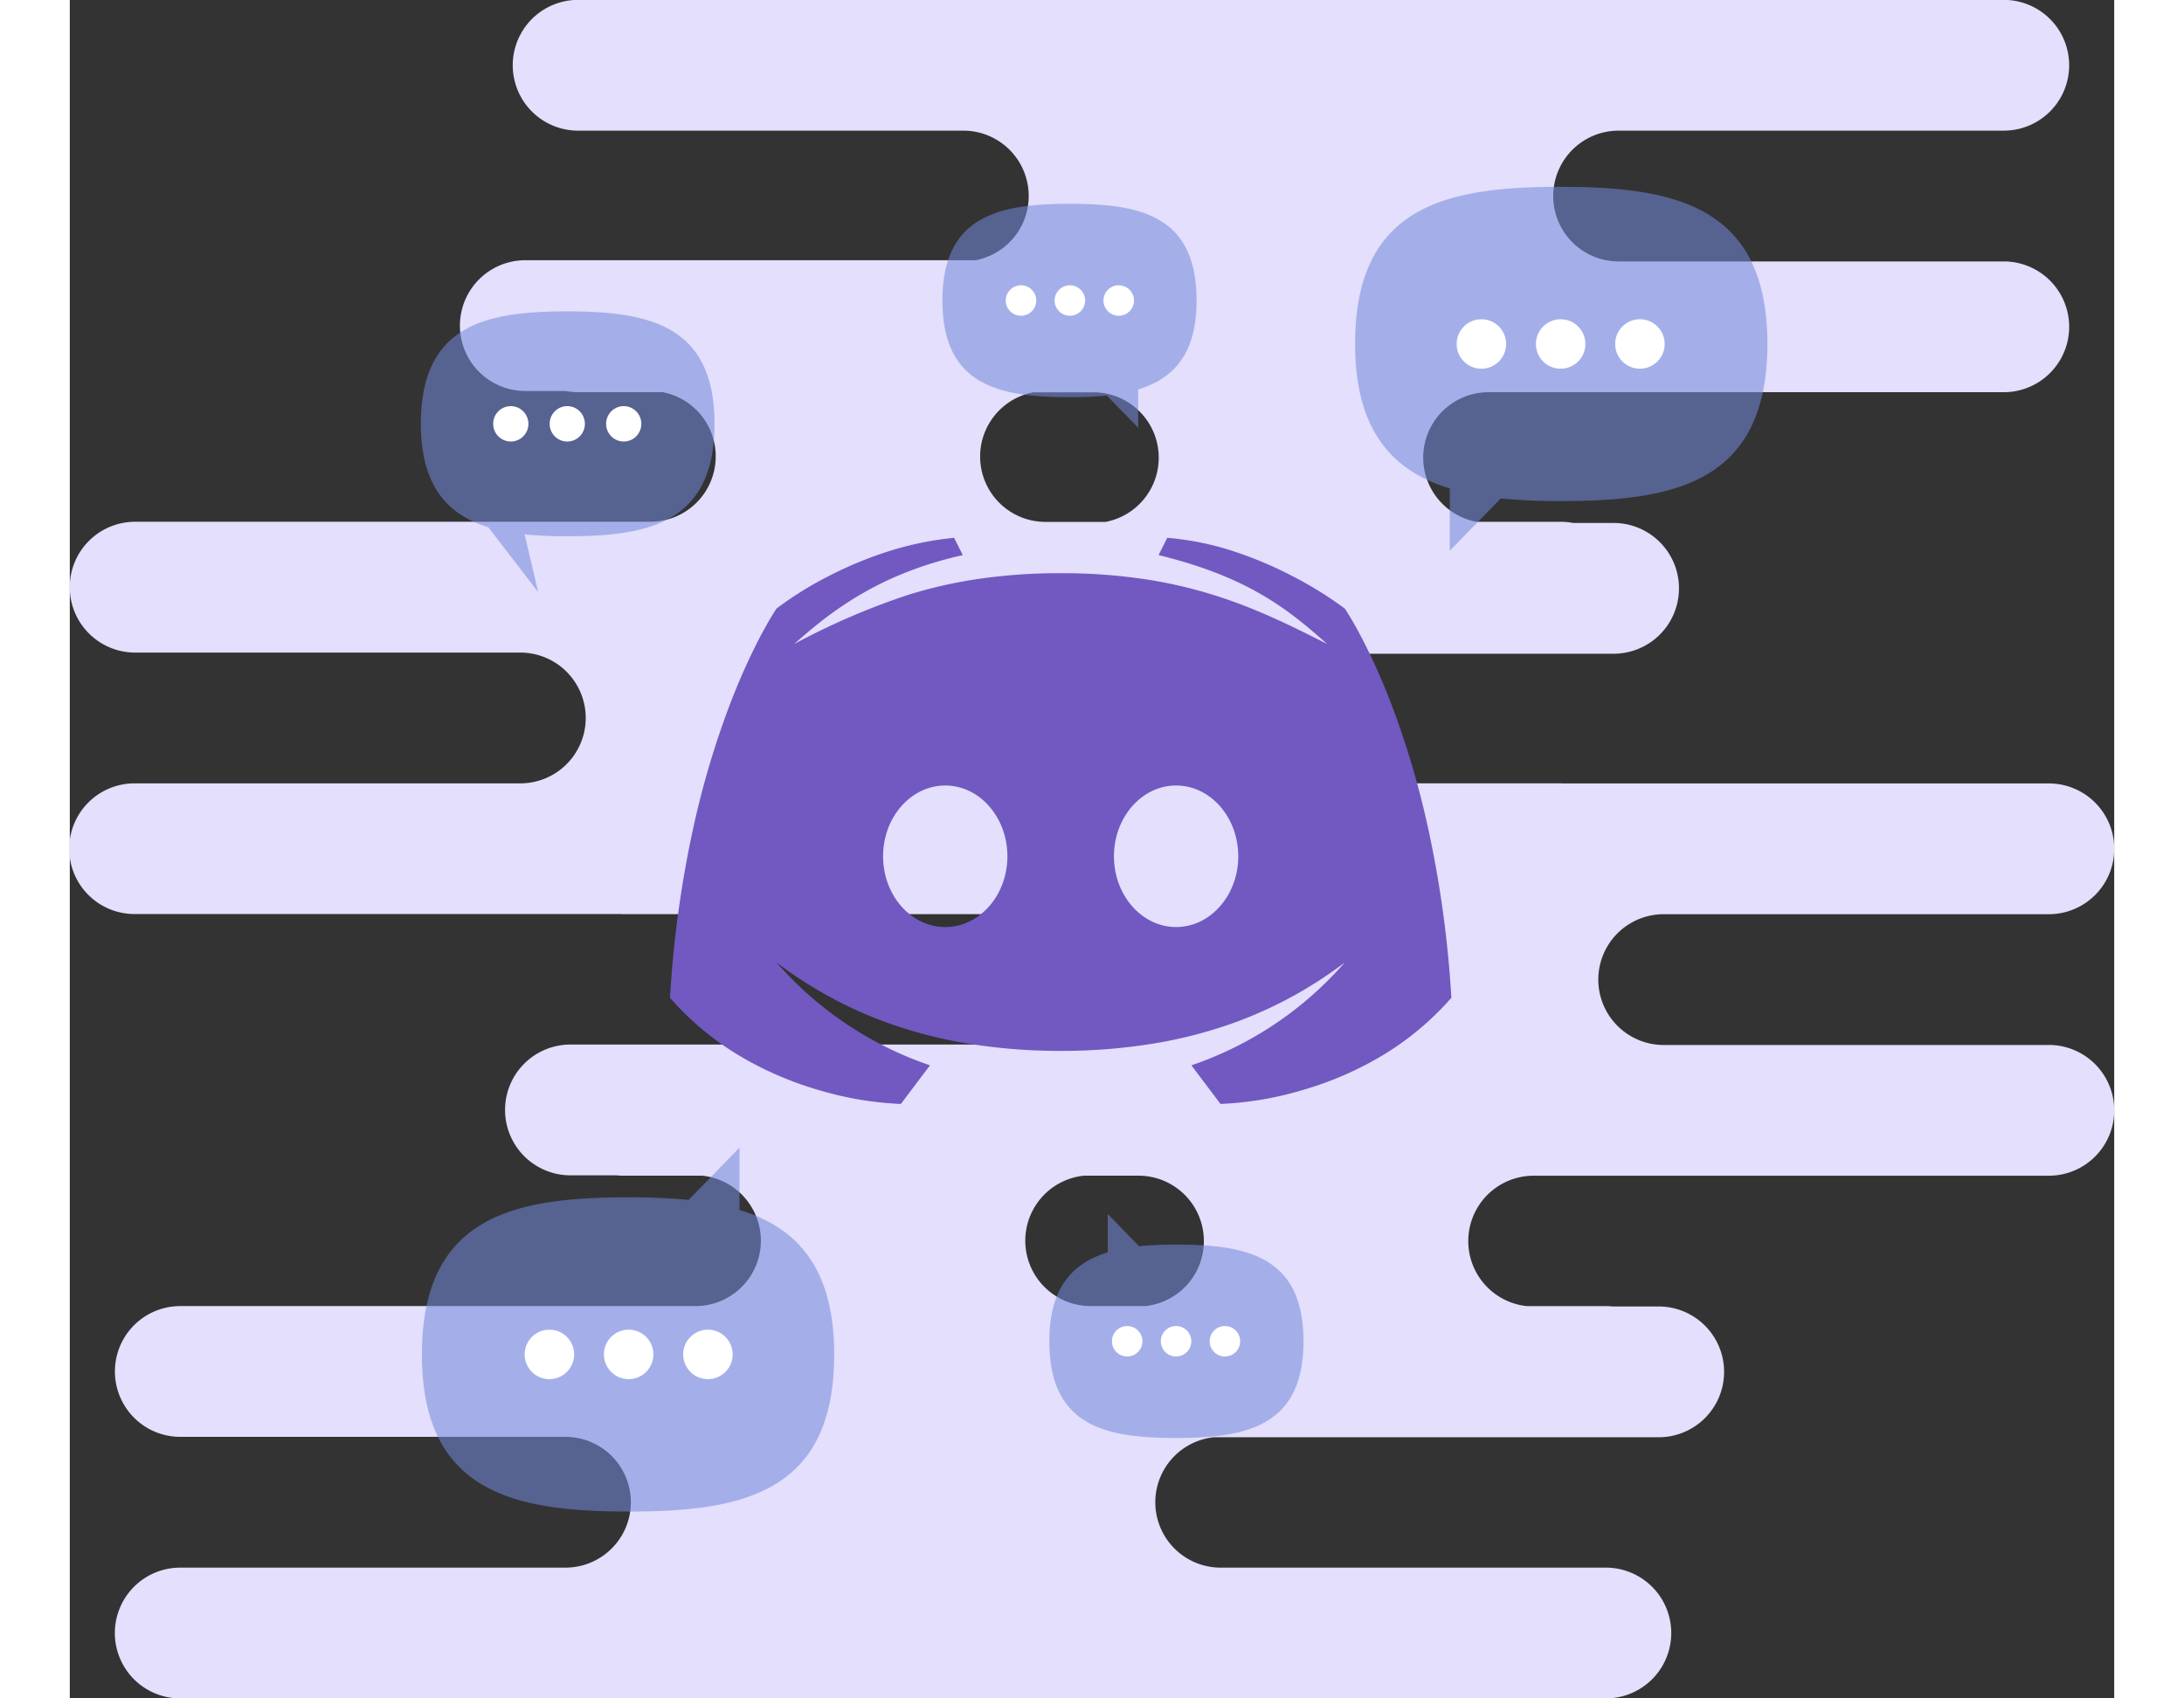 <svg xmlns="http://www.w3.org/2000/svg" width="900" height="700" viewBox="0 0 361.064 300">
  <rect x="0" y="0" width="361.064" height="300" fill="#333333" stroke="none"/>
  <g id="Group_1634" data-name="Group 1634" transform="translate(-822 -1583)">
    <g id="Group_1538" data-name="Group 1538" transform="translate(0 29)">
      <path id="Path_3048" data-name="Path 3048" d="M349.516,184.564H281.5a11.548,11.548,0,0,1,0-23.1h68.02a11.548,11.548,0,0,0,0-23.1H263.677c-.121,0-.232-.022-.353-.022H195.3a11.545,11.545,0,0,1-2.164-22.887h79.513a11.548,11.548,0,1,0,0-23.1H265.51a11.716,11.716,0,0,0-2.175-.21H248.4a11.547,11.547,0,0,1,2.175-22.887h90.984a11.548,11.548,0,0,0,0-23.1h-68.02a11.548,11.548,0,1,1,0-23.1h68.02a11.548,11.548,0,0,0,0-23.1H89.78a11.549,11.549,0,0,0,0,23.1H157.8a11.545,11.545,0,0,1,2.164,22.887H80.451a11.548,11.548,0,0,0,0,23.1h7.154a11.717,11.717,0,0,0,2.175.21h14.927a11.547,11.547,0,0,1-2.175,22.887H11.548a11.554,11.554,0,0,0,0,23.108h68.02a11.548,11.548,0,1,1,0,23.1H11.548a11.543,11.543,0,1,0,0,23.085H97.387c.121,0,.232.022.353.022h68.02a11.546,11.546,0,0,1,1.2,23.03H88.422a11.548,11.548,0,0,0,0,23.1h8.115a11.04,11.04,0,0,0,1.214.066h13.966a11.547,11.547,0,0,1-1.214,23.03H19.519a11.548,11.548,0,0,0,0,23.1h68.02a11.548,11.548,0,1,1,0,23.1H19.508a11.548,11.548,0,0,0,0,23.1H271.284a11.549,11.549,0,0,0,0-23.1h-68.02a11.546,11.546,0,0,1-1.2-23.03h78.552a11.548,11.548,0,0,0,0-23.1H272.5a11.044,11.044,0,0,0-1.214-.066H257.318a11.547,11.547,0,0,1,1.214-23.03h90.984a11.548,11.548,0,0,0,0-23.1ZM180.764,69.28a11.545,11.545,0,0,1,2.164,22.887h-10.6a11.545,11.545,0,0,1-2.164-22.887h10.6Zm-.464,161.4a11.546,11.546,0,0,1-1.2-23.03h9.638a11.546,11.546,0,0,1,1.2,23.03Z" transform="translate(822 1554.02)" fill="#e3dffc"/>
      <g id="Group_29" data-name="Group 29" transform="translate(831 1587)">
        <g id="Group_44" data-name="Group 44">
          <g id="Group_40" data-name="Group 40" transform="translate(48)">
            <g id="Group_41" data-name="Group 41" transform="translate(5)">
              <g id="chatting-communication-chat-bubble-3b6bea64cc673e7f" transform="translate(165)">
                <path id="Shape" d="M36.29,0C16.14,0,0,3.32,0,27.75,0,43.23,6.72,50.23,16.72,53.28v11l9-9.23a106.109,106.109,0,0,0,10.65.46c20.16,0,36.44-3.32,36.44-27.75S56.45,0,36.29,0Z" fill="#7289da" opacity="0.552"/>
                <circle id="Oval" cx="4.37" cy="4.37" r="4.37" transform="translate(17.93 23.39)" fill="#fff"/>
                <circle id="Oval-2" data-name="Oval" cx="4.37" cy="4.37" r="4.37" transform="translate(31.93 23.39)" fill="#fff"/>
                <circle id="Oval-3" data-name="Oval" cx="4.37" cy="4.37" r="4.37" transform="translate(45.93 23.39)" fill="#fff"/>
              </g>
              <g id="chatting-communication-chat-bubble-3b6bea64cc673e7f_copy" data-name="chatting-communication-chat-bubble-3b6bea64cc673e7f copy" transform="translate(137 3) rotate(180)">
                <path id="Shape-2" data-name="Shape" d="M-22.371,0C-9.949,0,0,2.043,0,17.077,0,26.6-4.142,30.911-10.307,32.788v6.769l-5.548-5.68a65.521,65.521,0,0,1-6.565.283c-12.427,0-22.463-2.043-22.463-17.077S-34.8,0-22.371,0Z" transform="rotate(180)" fill="#7289da" opacity="0.552"/>
                <ellipse id="Oval-4" data-name="Oval" cx="2.694" cy="2.689" rx="2.694" ry="2.689" transform="translate(16.44 -14.394) rotate(180)" fill="#fff"/>
                <ellipse id="Oval-5" data-name="Oval" cx="2.694" cy="2.689" rx="2.694" ry="2.689" transform="translate(25.071 -14.394) rotate(180)" fill="#fff"/>
                <ellipse id="Oval-6" data-name="Oval" cx="2.694" cy="2.689" rx="2.694" ry="2.689" transform="translate(33.701 -14.394) rotate(180)" fill="#fff"/>
              </g>
              <g id="chatting-communication-chat-bubble-3b6bea64cc673e7f_copy_2" data-name="chatting-communication-chat-bubble-3b6bea64cc673e7f copy 2" transform="translate(0 22)">
                <path id="Shape-3" data-name="Shape" d="M25.85,0C11.5,0,0,2.376,0,19.857,0,30.934,4.787,35.943,11.91,38.125l8.813,11.457-2.4-10.19a75.245,75.245,0,0,0,7.586.329c14.361,0,25.957-2.376,25.957-19.857S40.211,0,25.85,0Z" fill="#7289da" opacity="0.552"/>
                <ellipse id="Oval-7" data-name="Oval" cx="3.113" cy="3.127" rx="3.113" ry="3.127" transform="translate(12.772 16.737)" fill="#fff"/>
                <ellipse id="Oval-8" data-name="Oval" cx="3.113" cy="3.127" rx="3.113" ry="3.127" transform="translate(22.745 16.737)" fill="#fff"/>
                <ellipse id="Oval-9" data-name="Oval" cx="3.113" cy="3.127" rx="3.113" ry="3.127" transform="translate(32.717 16.737)" fill="#fff"/>
              </g>
            </g>
            <g id="Group_41_Copy" data-name="Group 41 Copy" transform="translate(161 234) rotate(180)">
              <g id="chatting-communication-chat-bubble-3b6bea64cc673e7f-2" data-name="chatting-communication-chat-bubble-3b6bea64cc673e7f" transform="translate(83)">
                <path id="Shape-4" data-name="Shape" d="M36.29,0C16.14,0,0,3.32,0,27.75,0,43.23,6.72,50.23,16.72,53.28v11l9-9.23a106.109,106.109,0,0,0,10.65.46c20.16,0,36.44-3.32,36.44-27.75S56.45,0,36.29,0Z" fill="#7289da" opacity="0.552"/>
                <circle id="Oval-10" data-name="Oval" cx="4.37" cy="4.37" r="4.37" transform="translate(17.93 23.39)" fill="#fff"/>
                <circle id="Oval-11" data-name="Oval" cx="4.37" cy="4.37" r="4.37" transform="translate(31.93 23.39)" fill="#fff"/>
                <circle id="Oval-12" data-name="Oval" cx="4.37" cy="4.37" r="4.37" transform="translate(45.93 23.39)" fill="#fff"/>
              </g>
              <g id="chatting-communication-chat-bubble-3b6bea64cc673e7f_copy-2" data-name="chatting-communication-chat-bubble-3b6bea64cc673e7f copy" transform="translate(45 13) rotate(180)">
                <path id="Shape-5" data-name="Shape" d="M-22.371,0C-9.949,0,0,2.043,0,17.077,0,26.6-4.142,30.911-10.307,32.788v6.769l-5.548-5.68a65.521,65.521,0,0,1-6.565.283c-12.427,0-22.463-2.043-22.463-17.077S-34.8,0-22.371,0Z" transform="rotate(180)" fill="#7289da" opacity="0.552"/>
                <ellipse id="Oval-13" data-name="Oval" cx="2.694" cy="2.689" rx="2.694" ry="2.689" transform="translate(16.44 -14.394) rotate(180)" fill="#fff"/>
                <ellipse id="Oval-14" data-name="Oval" cx="2.694" cy="2.689" rx="2.694" ry="2.689" transform="translate(25.071 -14.394) rotate(180)" fill="#fff"/>
                <ellipse id="Oval-15" data-name="Oval" cx="2.694" cy="2.689" rx="2.694" ry="2.689" transform="translate(33.701 -14.394) rotate(180)" fill="#fff"/>
              </g>
            </g>
          </g>
        </g>
        <path id="surface1" d="M97.229,100h0l-5.144-6.825A62.733,62.733,0,0,0,119.182,75,73.656,73.656,0,0,1,99.545,85.684,80.81,80.81,0,0,1,85.833,89.26,100.3,100.3,0,0,1,69,90.625,100.289,100.289,0,0,1,52.168,89.26a80.8,80.8,0,0,1-13.712-3.577A73.65,73.65,0,0,1,18.818,75a62.777,62.777,0,0,0,27.1,18.175L40.773,100a59.073,59.073,0,0,1-14.317-2.4A60.2,60.2,0,0,1,13.2,92.028,51.192,51.192,0,0,1,0,81.25,193.951,193.951,0,0,1,4.1,51.295a155.146,155.146,0,0,1,6.34-21.5c4.317-11.379,8.336-17.24,8.375-17.3a61.4,61.4,0,0,1,9-5.623,68.175,68.175,0,0,1,9.946-4.218A56.42,56.42,0,0,1,50.182,0l1.53,3.053C37.371,6.273,28.935,12.5,21.955,18.75a125.342,125.342,0,0,1,20.1-8.671A80.964,80.964,0,0,1,54.225,7.295,98.617,98.617,0,0,1,69,6.25,98.593,98.593,0,0,1,83.775,7.295a81.005,81.005,0,0,1,12.174,2.785c7.264,2.261,13.4,5.264,20.1,8.671-7.082-6.341-14.208-11.9-29.758-15.7L87.818,0A50.934,50.934,0,0,1,99.882,2.494a68.27,68.27,0,0,1,9.985,4.236,66.46,66.46,0,0,1,9.314,5.77c.04.058,4.071,5.948,8.375,17.3a155.145,155.145,0,0,1,6.34,21.5A193.981,193.981,0,0,1,138,81.25a51.189,51.189,0,0,1-13.2,10.778A60.241,60.241,0,0,1,111.545,97.6,59.487,59.487,0,0,1,97.229,100ZM89.386,43.75c-6.053,0-10.977,5.608-10.977,12.5s4.924,12.5,10.977,12.5,10.977-5.608,10.977-12.5S95.439,43.75,89.386,43.75Zm-40.773,0c-6.053,0-10.977,5.608-10.977,12.5s4.924,12.5,10.977,12.5,10.977-5.608,10.977-12.5S54.666,43.75,48.614,43.75Z" transform="translate(97 62)" fill="#7159c1"/>
      </g>
    </g>
  </g>
</svg>
